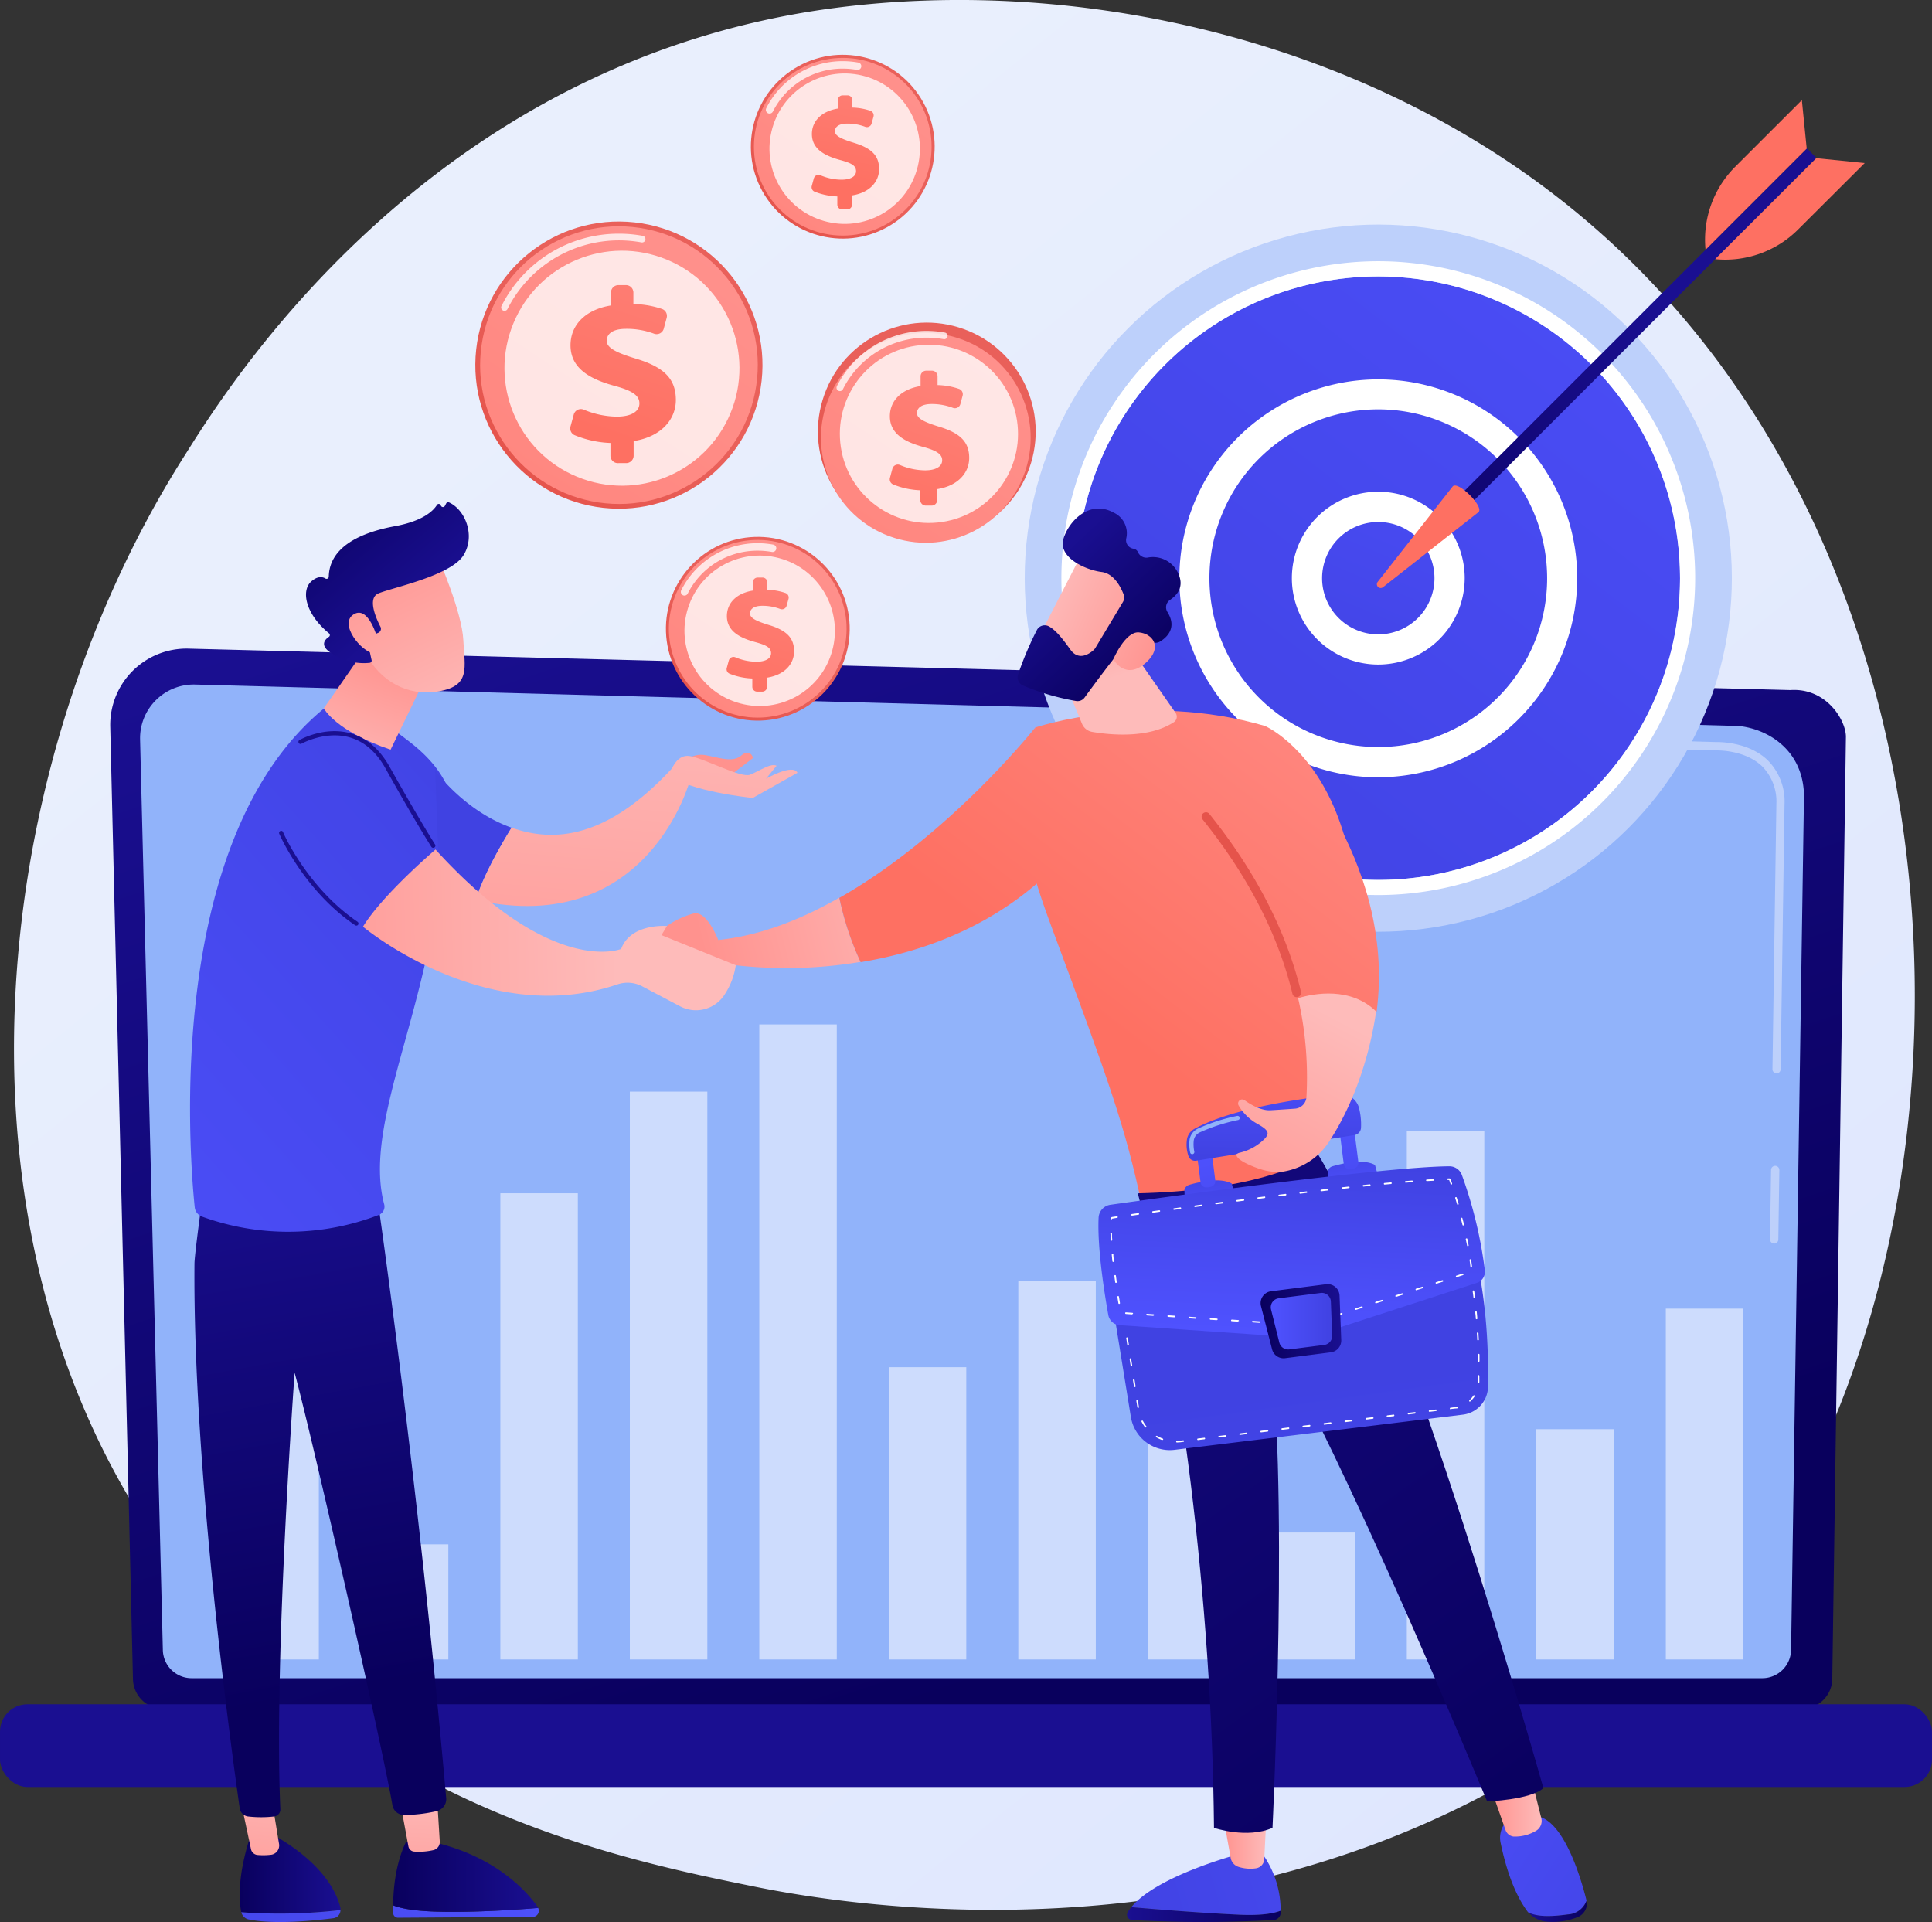 <svg xmlns="http://www.w3.org/2000/svg" xmlns:xlink="http://www.w3.org/1999/xlink" id="Layer_1" data-name="Layer 1" viewBox="48.13 49.71 398.18 396.12"><rect x="48.13" y="49.71" width="398.18" height="396.12" fill="#333333" stroke="none"/><defs><style>.cls-1{fill:url(#linear-gradient);}.cls-2{fill:url(#linear-gradient-2);}.cls-3{fill:#91b3fa;}.cls-4{fill:#bdd0fb;}.cls-5{fill:url(#linear-gradient-3);}.cls-6{fill:url(#linear-gradient-4);}.cls-16,.cls-7{fill:#fff;}.cls-8{fill:url(#linear-gradient-5);}.cls-9{fill:url(#linear-gradient-6);}.cls-10{fill:url(#linear-gradient-7);}.cls-11{fill:url(#linear-gradient-8);}.cls-12{fill:url(#linear-gradient-9);}.cls-13{fill:url(#linear-gradient-10);}.cls-14{fill:url(#linear-gradient-11);}.cls-15{fill:url(#linear-gradient-12);}.cls-16{opacity:0.78;}.cls-17{fill:url(#linear-gradient-13);}.cls-18{fill:url(#linear-gradient-14);}.cls-19{fill:url(#linear-gradient-15);}.cls-20{fill:url(#linear-gradient-16);}.cls-21{fill:url(#linear-gradient-17);}.cls-22{fill:url(#linear-gradient-18);}.cls-23{fill:url(#linear-gradient-19);}.cls-24{fill:url(#linear-gradient-20);}.cls-25{fill:url(#linear-gradient-21);}.cls-26{fill:url(#linear-gradient-22);}.cls-27{opacity:0.54;}.cls-28{fill:url(#linear-gradient-23);}.cls-29{fill:url(#linear-gradient-24);}.cls-30{fill:url(#linear-gradient-25);}.cls-31{fill:url(#linear-gradient-26);}.cls-32{fill:url(#linear-gradient-27);}.cls-33{fill:url(#linear-gradient-28);}.cls-34{fill:url(#linear-gradient-29);}.cls-35{fill:url(#linear-gradient-30);}.cls-36{fill:url(#linear-gradient-31);}.cls-37{fill:url(#linear-gradient-32);}.cls-38{fill:url(#linear-gradient-33);}.cls-39{fill:url(#linear-gradient-34);}.cls-40{fill:url(#linear-gradient-35);}.cls-41{fill:url(#linear-gradient-36);}.cls-42{fill:url(#linear-gradient-37);}.cls-43{fill:url(#linear-gradient-38);}.cls-44{fill:url(#linear-gradient-39);}.cls-45{fill:url(#linear-gradient-40);}.cls-46{fill:url(#linear-gradient-41);}.cls-47{fill:url(#linear-gradient-42);}.cls-48{fill:url(#linear-gradient-43);}.cls-49{fill:url(#linear-gradient-44);}.cls-50{fill:url(#linear-gradient-45);}.cls-51{fill:url(#linear-gradient-46);}.cls-52{fill:url(#linear-gradient-47);}.cls-53{fill:url(#linear-gradient-48);}.cls-54{fill:url(#linear-gradient-49);}.cls-55{fill:url(#linear-gradient-50);}.cls-56{fill:url(#linear-gradient-51);}.cls-57{fill:url(#linear-gradient-52);}.cls-58{fill:url(#linear-gradient-53);}.cls-59{fill:url(#linear-gradient-54);}.cls-60{fill:url(#linear-gradient-55);}.cls-61{fill:url(#linear-gradient-56);}.cls-62{fill:url(#linear-gradient-57);}.cls-63{fill:url(#linear-gradient-58);}.cls-64{fill:url(#linear-gradient-59);}.cls-65{fill:url(#linear-gradient-60);}.cls-66{fill:url(#linear-gradient-61);}.cls-67{fill:url(#linear-gradient-62);}.cls-68{fill:url(#linear-gradient-63);}.cls-69{fill:url(#linear-gradient-64);}.cls-70{fill:url(#linear-gradient-65);}.cls-71{fill:url(#linear-gradient-66);}.cls-72{fill:url(#linear-gradient-67);}</style><linearGradient id="linear-gradient" x1="493.7" y1="559.48" x2="143.49" y2="124.53" gradientUnits="userSpaceOnUse"><stop offset="0" stop-color="#dae3fe"/><stop offset="1" stop-color="#e9effd"/></linearGradient><linearGradient id="linear-gradient-2" x1="-5455.71" y1="386.97" x2="-5375.95" y2="147.67" gradientTransform="matrix(-1, 0, 0, 1, -5174.22, 0)" gradientUnits="userSpaceOnUse"><stop offset="0" stop-color="#09005d"/><stop offset="1" stop-color="#1a0f91"/></linearGradient><linearGradient id="linear-gradient-3" x1="254.7" y1="246.02" x2="249.02" y2="370.11" gradientTransform="translate(494.44 818.95) rotate(-180)" xlink:href="#linear-gradient-2"/><linearGradient id="linear-gradient-4" x1="431.29" y1="40.37" x2="275.14" y2="242.84" gradientUnits="userSpaceOnUse"><stop offset="0" stop-color="#4f52ff"/><stop offset="1" stop-color="#4042e2"/></linearGradient><linearGradient id="linear-gradient-5" x1="431.29" y1="40.37" x2="275.14" y2="242.84" gradientTransform="translate(391.62 -199.01) rotate(72.23)" xlink:href="#linear-gradient-4"/><linearGradient id="linear-gradient-6" x1="356.07" y1="112.16" x2="319.01" y2="200.17" gradientTransform="translate(426.91 -191.55) rotate(77.78)" xlink:href="#linear-gradient-4"/><linearGradient id="linear-gradient-7" x1="-4439.94" y1="3722.42" x2="-4462.16" y2="3812.69" gradientTransform="matrix(1, 0, 0, 1, 4844.69, -3686.77)" xlink:href="#linear-gradient-2"/><linearGradient id="linear-gradient-8" x1="-1822.54" y1="-952.8" x2="-1875.03" y2="-859.27" gradientTransform="translate(-5460.33 -344.69) rotate(-135)" gradientUnits="userSpaceOnUse"><stop offset="0" stop-color="#ff928e"/><stop offset="1" stop-color="#fe7062"/></linearGradient><linearGradient id="linear-gradient-9" x1="-1783.33" y1="-930.8" x2="-1835.82" y2="-837.26" xlink:href="#linear-gradient-8"/><linearGradient id="linear-gradient-10" x1="1608.31" y1="-1123.59" x2="1555.82" y2="-1030.05" gradientTransform="matrix(0.71, 0.71, 0.71, -0.71, -1474.24, 3641.4)" xlink:href="#linear-gradient-8"/><linearGradient id="linear-gradient-11" x1="195.91" y1="110.04" x2="221.31" y2="80.55" gradientTransform="translate(75.16 -104.68) rotate(31.72)" gradientUnits="userSpaceOnUse"><stop offset="0" stop-color="#e1473d"/><stop offset="1" stop-color="#e9605a"/></linearGradient><linearGradient id="linear-gradient-12" x1="235.67" y1="59.04" x2="160.54" y2="172.53" gradientTransform="matrix(1, 0, 0, 1, 0, 0)" xlink:href="#linear-gradient-8"/><linearGradient id="linear-gradient-13" x1="230.15" y1="38.06" x2="221.09" y2="87.69" gradientTransform="matrix(1, 0, 0, 1, 0, 0)" xlink:href="#linear-gradient-8"/><linearGradient id="linear-gradient-14" x1="178.38" y1="209.39" x2="203.79" y2="179.9" gradientTransform="translate(6.08 -6.7) rotate(1.91)" xlink:href="#linear-gradient-11"/><linearGradient id="linear-gradient-15" x1="218.15" y1="158.39" x2="143.02" y2="271.88" gradientTransform="translate(325.16 -64.18) rotate(75.13)" xlink:href="#linear-gradient-8"/><linearGradient id="linear-gradient-16" x1="217.29" y1="139.26" x2="200.58" y2="194.14" gradientTransform="matrix(1, 0, 0, 1, 0, 0)" xlink:href="#linear-gradient-8"/><linearGradient id="linear-gradient-17" x1="135.2" y1="171.97" x2="174.89" y2="125.9" gradientTransform="translate(280.75 -63.32) rotate(83.74)" xlink:href="#linear-gradient-11"/><linearGradient id="linear-gradient-18" x1="197.32" y1="92.3" x2="79.95" y2="269.61" gradientTransform="translate(273.15 -67.36) rotate(81.45)" xlink:href="#linear-gradient-8"/><linearGradient id="linear-gradient-19" x1="197.67" y1="62.1" x2="172.38" y2="138.93" gradientTransform="matrix(1, 0, 0, 1, 0, 0)" xlink:href="#linear-gradient-8"/><linearGradient id="linear-gradient-20" x1="208.42" y1="174.26" x2="238.51" y2="139.33" gradientTransform="translate(302.5 -130.4) rotate(73.15)" xlink:href="#linear-gradient-11"/><linearGradient id="linear-gradient-21" x1="255.51" y1="113.86" x2="166.53" y2="248.29" gradientTransform="translate(300.14 -130.95) rotate(72.65)" xlink:href="#linear-gradient-8"/><linearGradient id="linear-gradient-22" x1="254.19" y1="97.66" x2="233.19" y2="158.75" gradientTransform="matrix(1, 0, 0, 1, 0, 0)" xlink:href="#linear-gradient-8"/><linearGradient id="linear-gradient-23" x1="242.27" y1="234.43" x2="193.25" y2="246.75" gradientUnits="userSpaceOnUse"><stop offset="0" stop-color="#febbba"/><stop offset="1" stop-color="#ff928e"/></linearGradient><linearGradient id="linear-gradient-24" x1="310.32" y1="143.65" x2="241.12" y2="233.84" gradientTransform="matrix(1, 0, 0, 1, 0, 0)" xlink:href="#linear-gradient-8"/><linearGradient id="linear-gradient-25" x1="346.06" y1="171.07" x2="276.86" y2="261.26" gradientTransform="matrix(1, 0, 0, 1, 0, 0)" xlink:href="#linear-gradient-8"/><linearGradient id="linear-gradient-26" x1="-1012.64" y1="189.46" x2="-1019.73" y2="168.19" gradientTransform="translate(1290.1)" xlink:href="#linear-gradient-23"/><linearGradient id="linear-gradient-27" x1="263.67" y1="171.66" x2="289.15" y2="182.74" xlink:href="#linear-gradient-23"/><linearGradient id="linear-gradient-28" x1="836.52" y1="3336.13" x2="866.96" y2="3336.13" gradientTransform="matrix(-0.69, -0.73, -0.73, 0.69, 3284.48, -1490.58)" xlink:href="#linear-gradient-2"/><linearGradient id="linear-gradient-29" x1="262.08" y1="175.31" x2="287.57" y2="186.4" xlink:href="#linear-gradient-23"/><linearGradient id="linear-gradient-30" x1="-1888.31" y1="444.3" x2="-1856.63" y2="444.3" gradientTransform="matrix(-1, 0, 0, 1, -1576.24, 0)" xlink:href="#linear-gradient-2"/><linearGradient id="linear-gradient-31" x1="388.52" y1="414.66" x2="273.83" y2="447.35" xlink:href="#linear-gradient-4"/><linearGradient id="linear-gradient-32" x1="-1885.38" y1="429.42" x2="-1876.46" y2="429.42" gradientTransform="matrix(-1, 0, 0, 1, -1576.24, 0)" xlink:href="#linear-gradient-23"/><linearGradient id="linear-gradient-33" x1="-1951.46" y1="443.61" x2="-1939.32" y2="443.61" gradientTransform="matrix(-1, 0, 0, 1, -1576.24, 0)" xlink:href="#linear-gradient-2"/><linearGradient id="linear-gradient-34" x1="324.58" y1="408.02" x2="396.06" y2="454.56" xlink:href="#linear-gradient-4"/><linearGradient id="linear-gradient-35" x1="-1942.11" y1="421.98" x2="-1931.44" y2="421.98" gradientTransform="matrix(-1, 0, 0, 1, -1576.24, 0)" xlink:href="#linear-gradient-23"/><linearGradient id="linear-gradient-36" x1="-4276.61" y1="437.64" x2="-4113.9" y2="212.69" gradientTransform="matrix(-1, 0, 0, 1, -3909.24, 0)" xlink:href="#linear-gradient-2"/><linearGradient id="linear-gradient-37" x1="-2006.88" y1="1205.61" x2="-2007.87" y2="1114.25" gradientTransform="translate(2168.2 -1024.55) rotate(-7.3)" xlink:href="#linear-gradient-4"/><linearGradient id="linear-gradient-38" x1="-2023.15" y1="1077.44" x2="-2023.59" y2="1066.77" gradientTransform="translate(2168.2 -1024.55) rotate(-7.3)" xlink:href="#linear-gradient-4"/><linearGradient id="linear-gradient-39" x1="-2023.71" y1="1061.43" x2="-2021.51" y2="1091.99" gradientTransform="translate(2168.2 -1024.55) rotate(-7.3)" xlink:href="#linear-gradient-4"/><linearGradient id="linear-gradient-40" x1="-1993.44" y1="1076.21" x2="-1993.88" y2="1065.55" gradientTransform="translate(2168.2 -1024.55) rotate(-7.3)" xlink:href="#linear-gradient-4"/><linearGradient id="linear-gradient-41" x1="-1994.08" y1="1059.3" x2="-1991.88" y2="1089.86" gradientTransform="translate(2168.2 -1024.55) rotate(-7.3)" xlink:href="#linear-gradient-4"/><linearGradient id="linear-gradient-42" x1="-2006.28" y1="1044.42" x2="-2009.25" y2="1066.18" gradientTransform="translate(2168.2 -1024.55) rotate(-7.3)" xlink:href="#linear-gradient-4"/><linearGradient id="linear-gradient-43" x1="313.51" y1="324.77" x2="315.18" y2="288.98" xlink:href="#linear-gradient-4"/><linearGradient id="linear-gradient-44" x1="307.95" y1="321.98" x2="324.59" y2="321.98" gradientTransform="matrix(1, 0, 0, 1, 0, 0)" xlink:href="#linear-gradient-2"/><linearGradient id="linear-gradient-45" x1="310.03" y1="321.99" x2="322.69" y2="321.99" xlink:href="#linear-gradient-4"/><linearGradient id="linear-gradient-46" x1="323.94" y1="259.56" x2="299.79" y2="305.99" xlink:href="#linear-gradient-23"/><linearGradient id="linear-gradient-47" x1="358.79" y1="180.84" x2="289.6" y2="271.03" gradientTransform="matrix(1, 0, 0, 1, 0, 0)" xlink:href="#linear-gradient-8"/><linearGradient id="linear-gradient-48" x1="349.59" y1="171.79" x2="268.7" y2="291.33" gradientTransform="matrix(1, 0, 0, 1, 0, 0)" xlink:href="#linear-gradient-11"/><linearGradient id="linear-gradient-49" x1="-1192.58" y1="435.96" x2="-1171.8" y2="435.96" gradientTransform="translate(1290.1)" xlink:href="#linear-gradient-2"/><linearGradient id="linear-gradient-50" x1="-1140.56" y1="411.45" x2="-1216.16" y2="470.81" gradientTransform="translate(1290.1)" xlink:href="#linear-gradient-4"/><linearGradient id="linear-gradient-51" x1="-1186.8" y1="412.31" x2="-1190.77" y2="446.95" gradientTransform="translate(1290.1)" xlink:href="#linear-gradient-23"/><linearGradient id="linear-gradient-52" x1="-1127.13" y1="428.53" x2="-1202.73" y2="487.89" gradientTransform="translate(1290.1)" xlink:href="#linear-gradient-4"/><linearGradient id="linear-gradient-53" x1="-1160.94" y1="436.49" x2="-1131.03" y2="436.49" gradientTransform="translate(1290.1)" xlink:href="#linear-gradient-2"/><linearGradient id="linear-gradient-54" x1="-985.63" y1="491.48" x2="-989.6" y2="526.12" gradientTransform="translate(1087.83 -136.52) rotate(-3.61)" xlink:href="#linear-gradient-23"/><linearGradient id="linear-gradient-55" x1="118.79" y1="398.38" x2="96.83" y2="278.12" gradientTransform="matrix(1, 0, 0, 1, 0, 0)" xlink:href="#linear-gradient-2"/><linearGradient id="linear-gradient-56" x1="25.63" y1="332.82" x2="169.75" y2="203.97" xlink:href="#linear-gradient-4"/><linearGradient id="linear-gradient-57" x1="-1170.97" y1="210.41" x2="-1161.75" y2="185.23" gradientTransform="translate(1290.1)" xlink:href="#linear-gradient-23"/><linearGradient id="linear-gradient-58" x1="142.8" y1="199.17" x2="124.19" y2="160.52" xlink:href="#linear-gradient-23"/><linearGradient id="linear-gradient-59" x1="111.1" y1="148.14" x2="133.9" y2="174.83" gradientTransform="matrix(1, 0, 0, 1, 0, 0)" xlink:href="#linear-gradient-2"/><linearGradient id="linear-gradient-60" x1="134.22" y1="203.3" x2="115.61" y2="164.65" xlink:href="#linear-gradient-23"/><linearGradient id="linear-gradient-61" x1="259.84" y1="102.88" x2="184.68" y2="178.76" xlink:href="#linear-gradient-4"/><linearGradient id="linear-gradient-62" x1="171.61" y1="185.67" x2="163.5" y2="276.34" xlink:href="#linear-gradient-23"/><linearGradient id="linear-gradient-63" x1="223.18" y1="178.2" x2="203.34" y2="198.92" xlink:href="#linear-gradient-23"/><linearGradient id="linear-gradient-64" x1="201.21" y1="188.32" x2="193.1" y2="278.99" xlink:href="#linear-gradient-23"/><linearGradient id="linear-gradient-65" x1="175.36" y1="241.1" x2="95.67" y2="243.01" xlink:href="#linear-gradient-23"/><linearGradient id="linear-gradient-66" x1="335.86" y1="66.46" x2="196.51" y2="169.54" gradientTransform="matrix(1, 0, 0, 1, 0, 0)" xlink:href="#linear-gradient-2"/><linearGradient id="linear-gradient-67" x1="331.04" y1="59.94" x2="191.7" y2="163.02" gradientTransform="matrix(1, 0, 0, 1, 0, 0)" xlink:href="#linear-gradient-2"/></defs><path class="cls-1" d="M397.36,388a142.38,142.38,0,0,1-21.67,18.25C305,456.92,221.35,442.13,203.57,438.52c-26.25-5.33-77-15.64-113.67-58.78-55.51-65.27-46.86-168.1-3.81-236,7.87-12.42,49.47-81.33,134-92.38,51.17-6.69,110.81,6.8,154,43C464.77,170.32,458.32,323.77,397.36,388Z"/><path class="cls-2" d="M75.53,395.65a6.26,6.26,0,0,0,6.24,6.24H419.51a6.27,6.27,0,0,0,6.25-6.24l2.81-194.09c0-3.43-4.05-10.13-11.46-9.63L87,183.39a15.74,15.74,0,0,0-16.15,16.1Z"/><path class="cls-3" d="M81.69,389.66a5.93,5.93,0,0,0,5.91,5.91H411.37a5.93,5.93,0,0,0,5.9-5.91l2.66-176.19c-.32-10.6-9.61-14.42-15.25-14.19L88.34,190.79A11.07,11.07,0,0,0,77,202.11Z"/><path class="cls-4" d="M413.78,306h0a.86.86,0,0,1-.85-.88l.21-14.29a.86.86,0,0,1,.86-.85h0a.86.86,0,0,1,.85.88l-.21,14.29A.86.86,0,0,1,413.78,306Z"/><path class="cls-4" d="M414.29,270.94h0a.87.87,0,0,1-.86-.88l.81-54.72a10.28,10.28,0,0,0-2.94-7.7c-3.6-3.45-9.32-3.28-9.57-3.27l-101.11-2.71a.86.86,0,0,1-.84-.89.83.83,0,0,1,.89-.84l101,2.71c.63,0,6.72-.14,10.78,3.75a12,12,0,0,1,3.47,9l-.81,54.75A.86.86,0,0,1,414.29,270.94Z"/><rect class="cls-5" x="48.13" y="400.95" width="398.18" height="17.05" rx="5.65" transform="translate(494.44 818.95) rotate(180)"/><circle class="cls-4" cx="332.19" cy="168.87" r="72.87" transform="translate(-22.11 284.35) rotate(-45)"/><circle class="cls-6" cx="332.19" cy="168.87" r="62.19"/><path class="cls-7" d="M332.19,234.17a65.31,65.31,0,1,1,65.31-65.3A65.37,65.37,0,0,1,332.19,234.17Zm0-127.49a62.19,62.19,0,1,0,62.19,62.19A62.26,62.26,0,0,0,332.19,106.68Z"/><circle class="cls-8" cx="332.19" cy="168.87" r="37.91" transform="translate(70 433.68) rotate(-72.23)"/><path class="cls-7" d="M332.19,209.9a41,41,0,1,1,41-41A41.08,41.08,0,0,1,332.19,209.9Zm0-75.83a34.8,34.8,0,1,0,34.8,34.8A34.84,34.84,0,0,0,332.19,134.07Z"/><circle class="cls-9" cx="332.19" cy="168.87" r="14.69" transform="translate(96.83 457.78) rotate(-77.78)"/><path class="cls-7" d="M332.19,186.67A17.81,17.81,0,1,1,350,168.87,17.82,17.82,0,0,1,332.19,186.67Zm0-29.38a11.58,11.58,0,1,0,11.58,11.58A11.58,11.58,0,0,0,332.19,157.29Z"/><rect class="cls-10" x="382.94" y="65.88" width="2.78" height="105.17" transform="translate(572.33 473.99) rotate(-135)"/><path class="cls-11" d="M347.55,149.93c1.13-1.13,6.44,4.18,5.31,5.31l-19.7,15.49a.78.78,0,0,1-1.09-1.1Z"/><path class="cls-12" d="M422.45,82.31l10,1L418.72,97a21.23,21.23,0,0,1-17.11,6.12h0Z"/><path class="cls-13" d="M420.49,80.34l-1-10L405.76,84.07a21.24,21.24,0,0,0-6.12,17.12h0Z"/><circle class="cls-14" cx="221.82" cy="79.95" r="18.94" transform="translate(-8.9 128.56) rotate(-31.72)"/><circle class="cls-15" cx="221.82" cy="79.95" r="18.31"/><path class="cls-16" d="M206.72,73.11a.71.71,0,0,1-.34-.08.77.77,0,0,1-.34-1,17.59,17.59,0,0,1,15.78-9.72,17.77,17.77,0,0,1,3.19.29.76.76,0,0,1,.62.89.77.77,0,0,1-.89.62,16.77,16.77,0,0,0-2.92-.26,16.08,16.08,0,0,0-14.41,8.87A.75.75,0,0,1,206.72,73.11Z"/><circle class="cls-16" cx="222.22" cy="80.35" r="15.5" transform="translate(92.97 278.17) rotate(-76.72)"/><path class="cls-17" d="M220.7,91.87V90.19a14,14,0,0,1-4.73-1,1,1,0,0,1-.54-1.15l.43-1.57a1,1,0,0,1,1.34-.65,11.24,11.24,0,0,0,4.36.92c1.7,0,3-.57,3-1.75s-1-1.69-3.33-2.32c-3.36-.92-5.77-2.38-5.77-5.34,0-2.67,2-4.7,5.34-5.25V70.36a1,1,0,0,1,1-1h1a1,1,0,0,1,1,1v1.52a12.44,12.44,0,0,1,3.75.67,1,1,0,0,1,.61,1.18l-.4,1.45a1,1,0,0,1-1.29.67,10.19,10.19,0,0,0-3.68-.67c-2,0-2.58.83-2.58,1.58,0,.91,1.2,1.55,3.82,2.35,3.73,1.12,5.28,2.67,5.28,5.45,0,2.55-1.9,4.85-5.57,5.42v1.89a1,1,0,0,1-1,1h-1A1,1,0,0,1,220.7,91.87Z"/><circle class="cls-18" cx="204.3" cy="179.3" r="18.94" transform="translate(-5.85 6.9) rotate(-1.91)"/><circle class="cls-19" cx="204.3" cy="179.3" r="18.31" transform="translate(-21.43 330.74) rotate(-75.13)"/><path class="cls-16" d="M189.2,172.46a.71.71,0,0,1-.34-.08.77.77,0,0,1-.34-1,17.58,17.58,0,0,1,15.78-9.72,17.85,17.85,0,0,1,3.19.29.76.76,0,0,1,.62.89.77.77,0,0,1-.9.62,16.57,16.57,0,0,0-2.91-.26A16.07,16.07,0,0,0,189.89,172,.76.76,0,0,1,189.2,172.46Z"/><circle class="cls-16" cx="204.7" cy="179.7" r="15.5" transform="translate(-28.9 319.8) rotate(-72.23)"/><path class="cls-20" d="M203.18,191.22v-1.68a13.71,13.71,0,0,1-4.73-1,1,1,0,0,1-.54-1.15l.43-1.57a1,1,0,0,1,1.33-.65,11.33,11.33,0,0,0,4.37.92c1.7,0,3-.57,3-1.75s-1-1.69-3.33-2.32c-3.36-.92-5.77-2.38-5.77-5.34,0-2.67,1.95-4.7,5.34-5.25v-1.69a1,1,0,0,1,1-1h1a1,1,0,0,1,1,1v1.52a12.38,12.38,0,0,1,3.75.67,1,1,0,0,1,.62,1.18l-.4,1.45a1,1,0,0,1-1.29.67,10.19,10.19,0,0,0-3.68-.67c-2,0-2.58.83-2.58,1.58,0,.91,1.2,1.55,3.81,2.35,3.73,1.12,5.28,2.67,5.28,5.45,0,2.56-1.89,4.85-5.56,5.43v1.88a1,1,0,0,1-1,1h-1A1,1,0,0,1,203.18,191.22Z"/><circle class="cls-21" cx="175.7" cy="124.97" r="29.59" transform="translate(32.3 285.98) rotate(-83.74)"/><circle class="cls-22" cx="175.7" cy="124.97" r="28.61" transform="translate(25.99 280.13) rotate(-81.45)"/><path class="cls-16" d="M152.11,113.77a.67.67,0,0,1-.31-.07.7.7,0,0,1-.31-.93,27,27,0,0,1,24.21-14.9,27.42,27.42,0,0,1,4.88.44.69.69,0,1,1-.24,1.36,25.75,25.75,0,0,0-27.62,13.73A.67.67,0,0,1,152.11,113.77Z"/><circle class="cls-16" cx="176.32" cy="125.59" r="24.21" transform="translate(-7.19 240.43) rotate(-67.5)"/><path class="cls-23" d="M173.94,143.59V141a21.38,21.38,0,0,1-7.39-1.61,1.52,1.52,0,0,1-.84-1.8l.67-2.45a1.52,1.52,0,0,1,2.08-1,17.92,17.92,0,0,0,6.83,1.43c2.64,0,4.62-.89,4.62-2.73,0-1.66-1.53-2.65-5.2-3.63-5.25-1.44-9-3.72-9-8.34,0-4.17,3.05-7.35,8.34-8.21V110a1.53,1.53,0,0,1,1.54-1.53h1.55a1.53,1.53,0,0,1,1.53,1.53v2.37a19.44,19.44,0,0,1,5.86,1,1.52,1.52,0,0,1,1,1.84l-.61,2.27a1.53,1.53,0,0,1-2,1,16,16,0,0,0-5.75-1c-3.14,0-4,1.3-4,2.47,0,1.43,1.88,2.42,6,3.67,5.83,1.75,8.25,4.17,8.25,8.52,0,4-3,7.58-8.7,8.47v3a1.54,1.54,0,0,1-1.53,1.54h-1.55A1.54,1.54,0,0,1,173.94,143.59Z"/><circle class="cls-24" cx="239.12" cy="138.63" r="22.44" transform="translate(37.15 327.31) rotate(-73.15)"/><circle class="cls-25" cx="239.12" cy="138.63" r="21.69" transform="matrix(0.3, -0.95, 0.95, 0.3, 35.5, 325.53)"/><path class="cls-16" d="M221.23,130.31a.69.69,0,0,1-.62-1,20.64,20.64,0,0,1,18.51-11.4,21.12,21.12,0,0,1,3.73.34.69.69,0,1,1-.24,1.36,20.4,20.4,0,0,0-3.49-.31,19.25,19.25,0,0,0-17.27,10.63A.69.69,0,0,1,221.23,130.31Z"/><circle class="cls-16" cx="239.59" cy="139.1" r="18.36" transform="translate(-12.54 24.29) rotate(-5.65)"/><path class="cls-26" d="M237.79,152.75v-2a16.3,16.3,0,0,1-5.61-1.21,1.16,1.16,0,0,1-.63-1.37l.5-1.86a1.16,1.16,0,0,1,1.58-.76,13.56,13.56,0,0,0,5.18,1.09c2,0,3.5-.68,3.5-2.08,0-1.25-1.16-2-3.94-2.75-4-1.09-6.84-2.82-6.84-6.32,0-3.16,2.32-5.57,6.33-6.22v-2a1.16,1.16,0,0,1,1.16-1.16h1.17a1.16,1.16,0,0,1,1.17,1.16v1.8a14.7,14.7,0,0,1,4.44.79,1.16,1.16,0,0,1,.72,1.4l-.46,1.72a1.16,1.16,0,0,1-1.54.78,12.24,12.24,0,0,0-4.35-.79c-2.38,0-3.06,1-3.06,1.87,0,1.09,1.43,1.84,4.52,2.79,4.42,1.33,6.25,3.16,6.25,6.46,0,3-2.24,5.74-6.59,6.42v2.24a1.16,1.16,0,0,1-1.16,1.16H239A1.16,1.16,0,0,1,237.79,152.75Z"/><g class="cls-27"><rect class="cls-7" x="391.45" y="319.41" width="15.97" height="72.3" transform="translate(798.87 711.12) rotate(180)"/><rect class="cls-7" x="364.76" y="344.26" width="15.97" height="47.45" transform="translate(745.49 735.97) rotate(180)"/><rect class="cls-7" x="338.07" y="282.85" width="15.97" height="108.86" transform="translate(692.11 674.56) rotate(180)"/><rect class="cls-7" x="311.38" y="365.56" width="15.97" height="26.15" transform="translate(638.73 757.27) rotate(180)"/><rect class="cls-7" x="284.69" y="297.4" width="15.97" height="94.3" transform="translate(585.35 689.11) rotate(180)"/><rect class="cls-7" x="258" y="313.73" width="15.97" height="77.98" transform="translate(531.97 705.44) rotate(180)"/><rect class="cls-7" x="231.31" y="331.48" width="15.97" height="60.23" transform="translate(478.59 723.19) rotate(180)"/><rect class="cls-7" x="204.62" y="260.84" width="15.97" height="130.87" transform="translate(425.21 652.55) rotate(180)"/><rect class="cls-7" x="177.93" y="274.69" width="15.97" height="117.02" transform="translate(371.84 666.4) rotate(180)"/><rect class="cls-7" x="151.24" y="295.63" width="15.97" height="96.08" transform="translate(318.46 687.34) rotate(180)"/><rect class="cls-7" x="124.55" y="367.98" width="15.97" height="23.72" transform="translate(265.08 759.69) rotate(180)"/><rect class="cls-7" x="97.86" y="321.9" width="15.97" height="69.81" transform="translate(211.7 713.61) rotate(180)"/></g><path class="cls-28" d="M196.16,243.43s-2.29-6-5-5.48a18.21,18.21,0,0,0-5.6,2.6l-4.31,5.82s12.08,4.76,16.32,2a93,93,0,0,0,27.91-.42,60.84,60.84,0,0,1-4.39-13.23C213.23,239.22,204.74,242.55,196.16,243.43Z"/><path class="cls-29" d="M261.48,199.67s-17.66,22.23-40.36,35.08A60.84,60.84,0,0,0,225.51,248c11.77-1.94,25.41-6.55,37-16.8Z"/><path class="cls-30" d="M283.5,298.23c-3.46-16.4-6.91-25.9-18.47-57-3.64-9.78-6.94-19.68-5.34-30l1.79-11.58s22.47-7.61,47.37-.32c0,0,34,14.76,10.9,87.65C309.35,298.64,297.17,302,283.5,298.23Z"/><path class="cls-31" d="M265.3,184.88l5.83,14a2.78,2.78,0,0,0,2.11,1.67c3.36.58,11.48,1.48,16.81-2a1.36,1.36,0,0,0,.37-1.91l-10.77-15.45Z"/><path class="cls-32" d="M271.33,163.47c-.25.23-10.33,20-10.33,20L272.43,189l12.34-17.34S275.43,159.61,271.33,163.47Z"/><path class="cls-33" d="M279.58,173.75l-5.7,9.5a2.31,2.31,0,0,1-.31.39c-.68.63-3,2.46-4.8,0-1.53-2.13-3-4.06-4.5-4.86a1.82,1.82,0,0,0-2.46.81,68.61,68.61,0,0,0-3.9,9.25A1.81,1.81,0,0,0,259,191a50.44,50.44,0,0,0,10.94,3.19,1.8,1.8,0,0,0,1.73-.73c1.74-2.39,6.66-9.07,8.34-10.75s4.44-1,5.74-.59a1.87,1.87,0,0,0,1.46-.19c1.31-.8,3.61-2.77,1.51-6.11a1.83,1.83,0,0,1,.56-2.48c1.47-1,3.07-2.78,1.55-5.72a5.7,5.7,0,0,0-6.16-3,1.87,1.87,0,0,1-2-1.1,1.23,1.23,0,0,0-1-.74,1.77,1.77,0,0,1-1.43-2.08,4.68,4.68,0,0,0-2.6-5.35c-4.93-2.71-9.25,1.71-10.35,5.44s4.41,6.36,7.88,6.8c2.55.32,3.94,3.1,4.51,4.56A1.84,1.84,0,0,1,279.58,173.75Z"/><path class="cls-34" d="M277.58,185.58s2.45-5.77,5.26-5.54,5,3,1.54,6.18C280.05,190.13,277.58,185.58,277.58,185.58Z"/><path class="cls-35" d="M281.29,442.76c5.42.47,14.84,1.23,22.26,1.56,4.47.2,7-.24,8.52-.83,0,.17,0,.32,0,.47a1.53,1.53,0,0,1-1.46,1.45,262,262,0,0,1-29.15,0,1.09,1.09,0,0,1-.9-1.64A10.06,10.06,0,0,1,281.29,442.76Z"/><path class="cls-36" d="M303.55,444.32c-7.42-.33-16.84-1.09-22.26-1.56,5.33-6.54,22.26-10.95,22.26-10.95h4.79a20.08,20.08,0,0,1,3.73,11.68C310.59,444.08,308,444.52,303.55,444.32Z"/><path class="cls-37" d="M309.14,424l-.45,8.86a2,2,0,0,1-1.72,1.9,8,8,0,0,1-3.59-.3,2.38,2.38,0,0,1-1.61-1.84L300.22,424Z"/><path class="cls-38" d="M371.26,444.26a4.33,4.33,0,0,0,3.87-2.86v0a3.05,3.05,0,0,1-2.06,3.49,13.43,13.43,0,0,1-5.7.89,5.65,5.65,0,0,1-4.28-2v0C364.85,444.7,367.34,444.8,371.26,444.26Z"/><path class="cls-39" d="M360.17,423.94h3.94c6-.12,9.78,12.55,11,17.46a4.33,4.33,0,0,1-3.87,2.86c-3.92.54-6.41.44-8.18-.44-3.25-4.27-4.86-10.52-5.63-14.18A5,5,0,0,1,360.17,423.94Z"/><path class="cls-40" d="M363.6,415.72l2.19,8.71a2.36,2.36,0,0,1-1.23,2.68,8.38,8.38,0,0,1-4.53,1.1,2,2,0,0,1-1.61-1.32l-3.22-9.16Z"/><path class="cls-41" d="M366.22,418.24c-2.73,2.42-11.59,2.74-11.59,2.74-31.93-76.63-45.24-97.72-45.24-97.72,4.61,28.92,1,103.16,1,103.16-5.27,2.32-12.06,0-12.06,0-.43-47.35-7.1-98.23-15.7-130.78,21.58-.49,33.31-5.19,37.06-8.16C337.67,316.48,366.22,418.24,366.22,418.24Z"/><path class="cls-42" d="M277.2,317.05l4,24.69a8.13,8.13,0,0,0,9,6.77l59.43-7.25a5.88,5.88,0,0,0,5.17-5.7c.12-6.38-.13-17.74-2.81-28.08Z"/><path class="cls-7" d="M290.69,347a.16.16,0,0,1-.16-.16.17.17,0,0,1,.16-.17,5.19,5.19,0,0,0,.68-.05l.61-.07a.15.15,0,0,1,.18.14.16.16,0,0,1-.14.18l-.61.08-.71.05Zm4.34-.5a.16.16,0,0,1-.16-.14.16.16,0,0,1,.14-.18l1.31-.16a.15.15,0,0,1,.18.14.16.16,0,0,1-.14.18l-1.31.16Zm-7.34,0h-.05a7.9,7.9,0,0,1-1.21-.58.16.16,0,0,1-.06-.22.18.18,0,0,1,.23-.06,7.13,7.13,0,0,0,1.15.55.17.17,0,0,1,.1.22A.18.18,0,0,1,287.69,346.47Zm11.68-.53a.16.16,0,0,1-.16-.14.16.16,0,0,1,.14-.18l1.3-.16a.16.16,0,0,1,.19.14.17.17,0,0,1-.14.18l-1.31.16Zm4.34-.53a.16.16,0,0,1-.16-.14.16.16,0,0,1,.14-.18l1.3-.16a.16.16,0,0,1,.19.14.17.17,0,0,1-.15.18l-1.3.16Zm4.34-.52a.17.17,0,0,1-.16-.15.16.16,0,0,1,.14-.18l1.3-.16a.17.17,0,0,1,.19.14.18.18,0,0,1-.15.19l-1.3.15Zm4.34-.53a.17.17,0,0,1-.16-.15.16.16,0,0,1,.14-.18l1.3-.16a.15.15,0,0,1,.18.14.17.17,0,0,1-.14.19l-1.3.15Zm-28.15-.48a.19.19,0,0,1-.13-.06,10.19,10.19,0,0,1-.71-1.13.18.18,0,0,1,.07-.23.16.16,0,0,1,.22.08,8.22,8.22,0,0,0,.69,1.08.16.16,0,0,1,0,.23A.17.17,0,0,1,284.24,343.88Zm32.49-.05a.16.16,0,0,1-.16-.15.15.15,0,0,1,.14-.18l1.3-.16a.15.15,0,0,1,.18.14.17.17,0,0,1-.14.19l-1.3.16Zm4.34-.53a.17.17,0,0,1-.17-.15.17.17,0,0,1,.15-.18l1.3-.16a.16.16,0,0,1,.18.14.17.17,0,0,1-.14.19l-1.3.16Zm4.34-.53a.16.16,0,0,1-.17-.15.17.17,0,0,1,.15-.18l1.3-.16a.16.16,0,0,1,.18.15.16.16,0,0,1-.14.18l-1.3.16Zm4.33-.53a.16.16,0,0,1-.16-.15.17.17,0,0,1,.14-.18l1.31-.16a.17.17,0,0,1,.18.15.16.16,0,0,1-.14.18l-1.31.16Zm4.34-.53a.16.16,0,0,1-.16-.14.17.17,0,0,1,.14-.19l1.31-.16a.17.17,0,0,1,0,.33l-1.31.16Zm4.34-.53a.16.16,0,0,1-.16-.14.17.17,0,0,1,.14-.19l1.3-.15a.16.16,0,0,1,.19.14.17.17,0,0,1-.15.18l-1.3.16Zm4.34-.53a.16.16,0,0,1-.16-.14.18.18,0,0,1,.14-.19l1.3-.15a.16.16,0,0,1,.19.14.17.17,0,0,1-.15.18l-1.3.16Zm4.34-.53a.16.16,0,0,1-.16-.14.16.16,0,0,1,.14-.18l.85-.11.44-.07a.16.16,0,1,1,.06.32L348,340l-.85.1Zm-64.4-.27a.16.16,0,0,1-.16-.14l-.21-1.29a.16.16,0,0,1,.13-.19.16.16,0,0,1,.19.14l.21,1.29a.17.17,0,0,1-.14.19Zm68.39-1.29a.13.13,0,0,1-.12-.05.16.16,0,0,1,0-.23,5.52,5.52,0,0,0,.83-1,.17.17,0,0,1,.23,0,.16.16,0,0,1,0,.22,5.72,5.72,0,0,1-.87,1A.15.15,0,0,1,351.09,338.56Zm-69.09-3a.16.16,0,0,1-.16-.14l-.21-1.3a.17.17,0,0,1,.33-.05l.21,1.3a.16.16,0,0,1-.14.18Zm70.86-.85h0a.17.17,0,0,1-.16-.17v-.09c0-.39,0-.79,0-1.21a.16.16,0,0,1,.16-.16h0a.16.16,0,0,1,.16.16c0,.42,0,.83,0,1.22v.1A.16.16,0,0,1,352.86,334.69Zm-71.55-3.47a.16.16,0,0,1-.16-.14l-.21-1.29a.18.18,0,0,1,.14-.19.15.15,0,0,1,.18.14l.21,1.29a.16.16,0,0,1-.13.19Zm71.57-.9a.16.16,0,0,1-.16-.16c0-.42,0-.86,0-1.31a.17.17,0,0,1,.16-.17h0a.17.17,0,0,1,.17.16c0,.45,0,.89,0,1.32a.16.16,0,0,1-.16.16Zm-72.26-3.41a.18.18,0,0,1-.17-.14l-.2-1.3a.15.15,0,0,1,.13-.18.16.16,0,0,1,.19.13l.21,1.3a.16.16,0,0,1-.14.18Zm72.12-1a.16.16,0,0,1-.16-.15c0-.43-.05-.87-.07-1.31a.15.15,0,0,1,.15-.17.17.17,0,0,1,.18.15c0,.44.05.88.07,1.31a.17.17,0,0,1-.16.17Zm-72.82-3.36a.16.16,0,0,1-.16-.14l-.21-1.29a.17.17,0,0,1,.14-.19.17.17,0,0,1,.19.14l.2,1.29a.16.16,0,0,1-.13.19Zm72.53-1a.16.16,0,0,1-.17-.15c0-.43-.07-.87-.12-1.3a.17.17,0,0,1,.15-.18.15.15,0,0,1,.18.14l.12,1.31a.17.17,0,0,1-.15.18Zm-73.22-3.32a.15.15,0,0,1-.16-.13l-.21-1.3a.16.16,0,1,1,.32,0l.21,1.29a.16.16,0,0,1-.13.19Zm72.75-1a.18.18,0,0,1-.17-.14c-.05-.43-.11-.86-.17-1.29a.16.16,0,0,1,.13-.19.16.16,0,0,1,.19.14l.18,1.3a.16.16,0,0,1-.14.18Zm-71.65-.43a.16.16,0,0,1-.17-.14.17.17,0,0,1,.15-.18l1.3-.17a.15.15,0,0,1,.18.14.18.18,0,0,1-.14.19l-1.3.16Zm4.33-.55a.16.16,0,0,1-.16-.15.16.16,0,0,1,.14-.18l1.3-.17a.17.17,0,0,1,.19.15.17.17,0,0,1-.15.18l-1.3.17Zm4.34-.56a.16.16,0,0,1-.16-.14.15.15,0,0,1,.14-.18l1.3-.17a.15.15,0,0,1,.18.14.18.18,0,0,1-.14.19l-1.3.16Zm4.33-.55a.16.16,0,0,1-.16-.14.17.17,0,0,1,.14-.19l1.3-.16a.15.15,0,0,1,.19.14.17.17,0,0,1-.14.18l-1.31.17Zm4.34-.56a.16.16,0,0,1-.16-.14.15.15,0,0,1,.14-.18l1.3-.17a.15.15,0,0,1,.18.14.18.18,0,0,1-.14.19l-1.3.16ZM302,314a.16.16,0,0,1-.17-.14.17.17,0,0,1,.14-.19l1.3-.16a.16.16,0,0,1,.19.14.16.16,0,0,1-.14.18L302,314Zm4.33-.56a.16.16,0,0,1-.16-.14.16.16,0,0,1,.14-.18l1.3-.17a.15.15,0,0,1,.18.14.17.17,0,0,1-.14.19l-1.3.16Zm4.34-.55a.16.16,0,0,1-.17-.14.18.18,0,0,1,.15-.19l1.3-.16a.15.15,0,0,1,.18.14.16.16,0,0,1-.14.18l-1.3.17Zm40.63,0a.18.18,0,0,1-.17-.14c-.07-.43-.16-.86-.24-1.28a.17.17,0,0,1,.13-.2.16.16,0,0,1,.19.13c.09.43.17.86.25,1.29a.17.17,0,0,1-.13.19Zm-36.3-.56a.16.16,0,0,1-.16-.14.16.16,0,0,1,.14-.18l1.3-.17a.15.15,0,0,1,.18.14.17.17,0,0,1-.14.19l-1.3.16Zm4.34-.55a.18.18,0,0,1-.17-.14.18.18,0,0,1,.15-.19l1.3-.16a.15.15,0,0,1,.18.14.16.16,0,0,1-.14.18l-1.3.17Zm4.33-.56a.16.16,0,0,1-.16-.14.16.16,0,0,1,.14-.18l1.3-.17a.16.16,0,0,1,.19.14.18.18,0,0,1-.15.19l-1.3.16Zm4.34-.55a.16.16,0,0,1-.16-.14.17.17,0,0,1,.14-.19l1.3-.16a.15.15,0,0,1,.18.14.16.16,0,0,1-.14.18l-1.3.17Zm4.33-.55a.17.17,0,0,1-.16-.15.16.16,0,0,1,.14-.18l1.3-.17a.16.16,0,0,1,.19.14.17.17,0,0,1-.14.19l-1.3.16Zm4.34-.56a.16.16,0,0,1-.16-.14.18.18,0,0,1,.14-.19l1.3-.16a.15.15,0,0,1,.18.14.16.16,0,0,1-.14.18l-1.3.17Zm4.34-.55a.16.16,0,0,1-.17-.15.17.17,0,0,1,.14-.18l1.31-.17a.17.17,0,0,1,.18.14.17.17,0,0,1-.14.19l-1.3.16Zm9.37-.4a.16.16,0,0,1-.16-.12c-.05-.22-.11-.43-.16-.64l-.36,0a.16.16,0,1,1,0-.32l.64-.08,0,.14c.07.26.13.52.2.78a.18.18,0,0,1-.12.2Zm-5-.16a.16.16,0,0,1-.16-.14.18.18,0,0,1,.14-.19l1.3-.16a.15.15,0,0,1,.18.14.15.15,0,0,1-.14.18l-1.3.17Z"/><path class="cls-43" d="M292.3,296.82l-.07-1.93a1.49,1.49,0,0,1,1-1c1.81-.53,6.33-1.63,8.75-.26l.62,2.18Z"/><path class="cls-44" d="M297.84,294.24a2.65,2.65,0,0,1-1.28.16,1.15,1.15,0,0,1-1-1l-.77-6,3.05-.39.76,6A1.17,1.17,0,0,1,297.84,294.24Z"/><path class="cls-45" d="M321.81,293l-.06-1.93a1.48,1.48,0,0,1,1-1c1.82-.53,6.34-1.64,8.76-.27l.61,2.18Z"/><path class="cls-46" d="M327.36,290.46a2.66,2.66,0,0,1-1.28.17,1.17,1.17,0,0,1-1-1l-.84-6.62,3-.39.85,6.61A1.16,1.16,0,0,1,327.36,290.46Z"/><path class="cls-47" d="M294.65,288.92l32.63-5.28a1.6,1.6,0,0,0,1.35-1.49,13.72,13.72,0,0,0-.43-4.17,3.81,3.81,0,0,0-4.08-2.73c-6.13.64-21.69,2.63-29.84,7.12a3,3,0,0,0-1.54,2.31,7.16,7.16,0,0,0,.35,3.34A1.43,1.43,0,0,0,294.65,288.92Z"/><path class="cls-3" d="M293.84,287.58a.43.43,0,0,1-.42-.34,8.27,8.27,0,0,1-.13-2.6,3.07,3.07,0,0,1,1.79-2.36,36.84,36.84,0,0,1,8.05-2.59.43.43,0,1,1,.13.86,36.71,36.71,0,0,0-7.83,2.53,2.17,2.17,0,0,0-1.27,1.68,7.47,7.47,0,0,0,.11,2.28.44.44,0,0,1-.33.53Z"/><path class="cls-48" d="M277,298c10.57-1.49,56.31-7.83,69.82-7.93a2.74,2.74,0,0,1,2.6,1.8,90.36,90.36,0,0,1,4.74,19.72,2.4,2.4,0,0,1-1.66,2.51l-29.63,9.63-10.79,1.38-33.18-2.29a2.56,2.56,0,0,1-2.35-2.09c-.73-4.09-2.3-13.71-2-20.07A2.83,2.83,0,0,1,277,298Z"/><path class="cls-7" d="M312,322.64h0l-1.31-.09a.15.15,0,0,1-.15-.17.16.16,0,0,1,.17-.15l1.31.09a.17.17,0,0,1,.16.17A.16.16,0,0,1,312,322.64Zm-4.36-.3h0l-1.31-.09a.15.15,0,0,1-.15-.17.16.16,0,0,1,.17-.15l1.31.09a.15.15,0,0,1,.15.17A.15.15,0,0,1,307.64,322.34Zm7.14,0a.16.16,0,0,1-.16-.14.17.17,0,0,1,.14-.19l1.3-.16a.15.15,0,0,1,.18.14.15.15,0,0,1-.14.18l-1.3.17Zm-11.5-.25h0L302,322a.15.15,0,0,1-.15-.17.17.17,0,0,1,.17-.16l1.31.09a.17.17,0,0,1,.15.18A.15.15,0,0,1,303.28,322Zm-4.36-.3h0l-1.31-.09a.16.16,0,0,1-.15-.17.18.18,0,0,1,.17-.16l1.31.09a.17.17,0,0,1,.15.18A.16.16,0,0,1,298.92,321.74Zm20.2,0a.17.17,0,0,1-.17-.14.17.17,0,0,1,.15-.18l1.3-.17a.15.15,0,0,1,.18.14.18.18,0,0,1-.14.19l-1.3.16Zm-24.56-.29h0l-1.31-.09a.17.17,0,0,1-.15-.18.16.16,0,0,1,.17-.15l1.31.09a.17.17,0,0,1,.15.18A.16.16,0,0,1,294.56,321.44Zm-4.36-.3h0l-1.31-.09a.17.17,0,0,1-.15-.18.16.16,0,0,1,.17-.15l1.31.09a.17.17,0,0,1,.15.18A.16.16,0,0,1,290.2,321.14Zm33.2-.18a.16.16,0,0,1-.15-.11.17.17,0,0,1,.1-.21l1.25-.4a.16.16,0,0,1,.21.11.16.16,0,0,1-.11.2l-1.24.41Zm-37.56-.12h0l-1.31-.09a.17.17,0,0,1-.15-.18.15.15,0,0,1,.17-.15l1.31.09a.16.16,0,0,1,.15.17A.16.16,0,0,1,285.84,320.84Zm-4.36-.3h0l-1.31-.09a.17.17,0,0,1-.15-.18.16.16,0,0,1,.17-.15l1.31.09a.16.16,0,0,1,.15.17A.16.16,0,0,1,281.48,320.54Zm46.08-.93a.15.15,0,0,1-.15-.11.16.16,0,0,1,.1-.21l1.25-.4a.16.16,0,0,1,.2.1.16.16,0,0,1-.1.21l-1.25.41Zm-48.77-1.23a.16.16,0,0,1-.16-.14c-.07-.41-.14-.84-.21-1.3a.15.15,0,0,1,.14-.18.15.15,0,0,1,.18.13c.07.46.15.89.21,1.3a.15.15,0,0,1-.13.18Zm52.93-.12a.17.17,0,0,1-.16-.11.16.16,0,0,1,.11-.21l1.24-.4a.16.16,0,1,1,.11.31l-1.25.4Zm4.16-1.35a.16.16,0,0,1-.16-.11.17.17,0,0,1,.1-.21l1.25-.4a.17.17,0,0,1,.21.1.16.16,0,0,1-.11.21l-1.24.4Zm4.15-1.35a.15.15,0,0,1-.15-.11.17.17,0,0,1,.1-.21l1.25-.4a.16.16,0,0,1,.21.1.17.17,0,0,1-.11.21l-1.25.4Zm4.16-1.35a.16.16,0,0,1-.05-.32l1.25-.41a.17.17,0,0,1,.1.32l-1.25.4Zm-66.06-.16a.16.16,0,0,1-.16-.14c-.06-.42-.12-.86-.18-1.3a.16.16,0,0,1,.14-.18.17.17,0,0,1,.19.14c.05.44.11.87.17,1.3a.16.16,0,0,1-.14.18Zm70.22-1.19a.18.18,0,0,1-.16-.11.16.16,0,0,1,.11-.21l1.24-.41a.17.17,0,0,1,.21.11.17.17,0,0,1-.11.21l-1.24.4Zm3-2.07a.16.16,0,0,1-.17-.14c-.05-.43-.11-.87-.18-1.3a.16.16,0,0,1,.14-.18.16.16,0,0,1,.19.13l.18,1.31a.16.16,0,0,1-.14.18Zm-73.8-1.08a.16.16,0,0,1-.16-.14c-.05-.44-.09-.88-.13-1.31a.17.17,0,1,1,.33,0c0,.43.08.87.13,1.3a.17.17,0,0,1-.15.18Zm73.1-3.23a.16.16,0,0,1-.16-.14l-.27-1.28a.17.17,0,0,1,.13-.19.16.16,0,0,1,.2.12c.09.43.17.86.26,1.29a.16.16,0,0,1-.13.19Zm-73.45-1.13a.16.16,0,0,1-.16-.15c0-.45,0-.89-.06-1.32a.17.17,0,0,1,.33,0c0,.43,0,.87.06,1.31a.17.17,0,0,1-.16.17Zm72.5-3.14a.16.16,0,0,1-.16-.13q-.16-.65-.33-1.26a.16.16,0,0,1,.12-.2.16.16,0,0,1,.2.11c.11.42.22.84.33,1.28a.17.17,0,0,1-.12.19ZM277.2,301h0a.17.17,0,0,1-.16-.17v0a.35.35,0,0,1,.3-.31l1-.14a.16.16,0,0,1,0,.32l-1,.16,0,0A.16.16,0,0,1,277.2,301Zm4.23-.76a.16.16,0,0,1-.16-.14.18.18,0,0,1,.14-.19l1.3-.18a.16.16,0,0,1,.18.14.16.16,0,0,1-.14.19l-1.3.18Zm4.33-.6a.16.16,0,0,1-.16-.14.16.16,0,0,1,.14-.18l1.3-.18a.17.17,0,0,1,.19.14.16.16,0,0,1-.14.18l-1.3.18Zm4.34-.59a.18.18,0,0,1-.17-.14.17.17,0,0,1,.15-.18l1.3-.18a.16.16,0,0,1,.18.14.18.18,0,0,1-.14.19l-1.3.17Zm4.33-.58a.16.16,0,0,1-.16-.14.16.16,0,0,1,.14-.18l1.3-.18a.17.17,0,0,1,.18.14.16.16,0,0,1-.14.19l-1.3.17Zm54.15-.47a.16.16,0,0,1-.15-.12c-.13-.43-.26-.85-.39-1.25a.17.17,0,0,1,.11-.2.17.17,0,0,1,.21.1l.38,1.26a.15.15,0,0,1-.11.2Zm-49.81-.1a.16.16,0,0,1-.17-.14.18.18,0,0,1,.14-.19l1.3-.17a.18.18,0,0,1,.19.15.16.16,0,0,1-.14.18l-1.3.17Zm4.33-.56a.16.16,0,0,1-.16-.14.17.17,0,0,1,.14-.19l1.3-.16a.16.16,0,0,1,.19.14.17.17,0,0,1-.15.18l-1.3.17Zm4.34-.55a.16.16,0,0,1-.16-.15.15.15,0,0,1,.14-.18l1.3-.16a.15.15,0,0,1,.18.14.16.16,0,0,1-.14.18l-1.3.17Zm4.34-.54a.16.16,0,0,1-.17-.15.17.17,0,0,1,.15-.18l1.3-.16a.15.15,0,0,1,.18.14.18.18,0,0,1-.14.19l-1.3.16Zm4.34-.53a.16.16,0,0,1-.17-.14.18.18,0,0,1,.15-.19l1.3-.15a.16.16,0,1,1,0,.32l-1.31.16Zm4.34-.51a.16.16,0,0,1-.17-.15.17.17,0,0,1,.15-.18l1.3-.15a.16.16,0,0,1,.18.15.16.16,0,0,1-.14.18l-1.3.15Zm4.34-.49a.16.16,0,0,1-.16-.15.16.16,0,0,1,.14-.18l1.31-.14a.16.16,0,0,1,.18.14.17.17,0,0,1-.15.18l-1.3.15Zm4.35-.47a.16.16,0,0,1-.17-.15.17.17,0,0,1,.15-.18l1.3-.13a.16.16,0,0,1,0,.32l-1.31.14Zm18.09-.41a.17.17,0,0,1-.15-.11l-.29-.83h-.22a.18.18,0,0,1-.17-.17.16.16,0,0,1,.16-.16h.27a.26.26,0,0,1,.25.16c.09.26.2.55.31.88a.17.17,0,0,1-.1.21Zm-13.74,0a.16.16,0,0,1-.17-.15.17.17,0,0,1,.15-.18l1.31-.12a.15.15,0,0,1,.17.15.16.16,0,0,1-.14.18l-1.31.12Zm4.35-.39a.16.16,0,0,1-.16-.15.16.16,0,0,1,.15-.18l1.3-.11a.17.17,0,0,1,.18.16.16.16,0,0,1-.15.17l-1.31.11Zm4.36-.33a.16.16,0,0,1-.17-.15.17.17,0,0,1,.16-.17l1.31-.08a.15.15,0,0,1,.17.15.17.17,0,0,1-.15.18l-1.31.07Z"/><path class="cls-49" d="M322.43,328.41,313,329.62a2.45,2.45,0,0,1-2.7-1.84L308,318.83a2.47,2.47,0,0,1,2.08-3l11.36-1.45a2.46,2.46,0,0,1,2.77,2.34l.35,9.2A2.45,2.45,0,0,1,322.43,328.41Z"/><path class="cls-50" d="M321.05,326.89l-7.19.92a1.88,1.88,0,0,1-2.06-1.4l-1.71-6.82a1.87,1.87,0,0,1,1.58-2.31l8.64-1.1a1.86,1.86,0,0,1,2.11,1.78l.27,7A1.87,1.87,0,0,1,321.05,326.89Z"/><path class="cls-51" d="M315.43,254.41a73.68,73.68,0,0,1,1.95,21.5A2.55,2.55,0,0,1,315,278.2c-1.41.1-3.33.23-5,.33-1.89.11-4-1.08-5.38-2.08a.84.84,0,0,0-1.23,1.07,10.26,10.26,0,0,0,3.06,3.3c.71.54,3.08,1.5,2.92,2.57a2,2,0,0,1-.48.89,10.66,10.66,0,0,1-5.27,3,1.48,1.48,0,0,0-.68.35c-.05,1.27,3.86,2.68,4.87,3a11.35,11.35,0,0,0,4.7.55,13.93,13.93,0,0,0,9.69-6.41c5.66-8.75,8.59-19.31,9.66-27.4C326.57,252.15,318.61,253.48,315.43,254.41Z"/><path class="cls-52" d="M331.84,258.25c4.2-31.74-20.26-56.14-20.26-56.14l-14.55,17c11.05,13.77,16.3,26.39,18.7,36.3C318.91,254.44,326.57,253,331.84,258.25Z"/><path class="cls-53" d="M315.38,255.22a.91.91,0,0,1-.88-.69c-2.95-12.22-9.19-24.32-18.52-35.95a.9.9,0,0,1,.14-1.27.89.89,0,0,1,1.26.14c9.51,11.84,15.86,24.18,18.88,36.65a.91.91,0,0,1-.67,1.09A.76.76,0,0,1,315.38,255.22Z"/><path class="cls-54" d="M118.3,443.36a1.93,1.93,0,0,0,0-.47c-2.34-9.28-14-15.05-14-15.05l-4.6.36c-2.64,8.17-2.3,13.19-1.88,15.42a1.05,1.05,0,0,0,0,.19A108.84,108.84,0,0,0,118.3,443.36Z"/><path class="cls-55" d="M97.86,443.81a2,2,0,0,0,1.46,1.47c5.4,1.14,14,.22,17.59-.25a1.67,1.67,0,0,0,1.39-1.67A108.84,108.84,0,0,1,97.86,443.81Z"/><path class="cls-56" d="M97.84,421.34l2,9.39A1.54,1.54,0,0,0,101.1,432a13.49,13.49,0,0,0,3-.05,1.93,1.93,0,0,0,1.53-2.27l-1.36-8.33Z"/><path class="cls-57" d="M138.23,443.69c-5.08-.14-7.71-.74-9.07-1.3,0,.51,0,1,0,1.55a1,1,0,0,0,.95,1l27.92-.18a1.26,1.26,0,0,0,1-1.85C155.41,443.23,146.09,443.91,138.23,443.69Z"/><path class="cls-58" d="M159.07,442.93a1.06,1.06,0,0,0-.11-.21c-2.46-3.45-8.74-10.3-21.15-13.28l-5.95-.19s-2.65,4.61-2.7,13.14c1.36.56,4,1.16,9.07,1.3C146.09,443.91,155.41,443.23,159.07,442.93Z"/><path class="cls-59" d="M130.49,420.51c.1.44,1.33,7.12,1.81,9.71a1.3,1.3,0,0,0,1.17,1.09,13.29,13.29,0,0,0,4.07-.32,1.73,1.73,0,0,0,1.22-1.84l-.66-10.57Z"/><path class="cls-60" d="M126,297.21s8.19,56.26,14.1,123.2A2.55,2.55,0,0,1,138,423a30.49,30.49,0,0,1-6.65.77,2.45,2.45,0,0,1-2.35-2.06c-2-11.8-16.38-75.15-20.15-89.09,0,0-4.33,59.22-2.94,89.95a1.46,1.46,0,0,1-1.29,1.51,23.9,23.9,0,0,1-5.34,0,2,2,0,0,1-1.74-1.65c-1.43-10-9.68-69.46-9.33-112.29,0-2.42,2.83-22.26,2.83-22.26Z"/><path class="cls-61" d="M89.78,300.45a2.3,2.3,0,0,1-1.52-1.95c-1.09-10.56-6.36-76.05,26.92-103,0,0,1.91-5,17.6,7.28s7.28,25.14,3.53,42.89c-4.55,21.47-12.52,39-9,52.24a1.84,1.84,0,0,1-1.12,2.19A52,52,0,0,1,89.78,300.45Z"/><path class="cls-62" d="M128.16,175.89c0,.93-13.3,19.8-13.3,19.8s2.39,4.7,13.77,8.52L138.46,184Z"/><path class="cls-63" d="M138.62,165.07s4.73,10.86,5,16.56,1.55,9.4-5,10.55-12.14-2.13-15.15-7.81c0,0-4.71-8.75-3.66-12.34S138.62,165.07,138.62,165.07Z"/><path class="cls-64" d="M125.72,180.28l.38-.16a.9.9,0,0,0,.44-1.24c-.93-1.8-2.74-5.92-.4-6.88,3-1.23,15-3.67,17.55-7.91,2.47-4.08.28-9.34-3-10.83a.47.47,0,0,0-.6.19l-.27.52a.45.45,0,0,1-.83-.08h0a.44.44,0,0,0-.8-.12c-.8,1.27-2.94,3.33-8.66,4.38-8.13,1.5-13.51,4.79-13.64,10.41a.45.45,0,0,1-.69.37c-.6-.36-1.57-.53-2.85.55-2.23,1.87-1.32,6.74,3.58,10.75a.45.45,0,0,1,0,.72c-.89.58-2.22,2,1.21,3.78a11.62,11.62,0,0,0,7.22,1.58.46.46,0,0,0,.36-.54l-1.09-4.94a.45.45,0,0,1,.44-.55Z"/><path class="cls-65" d="M125.93,181.33s-1.81-6.94-4.92-5,1.62,7.78,4.12,8Z"/><path class="cls-66" d="M137.82,208.49l.92,24.6a66.55,66.55,0,0,0,7.44,2.12c1.47-4.76,4.72-10.59,7.38-14.92C143.79,216.83,137.82,208.49,137.82,208.49Z"/><path class="cls-67" d="M186.63,208.07c-13.41,14.48-24.26,15.33-33.07,12.22-2.66,4.33-5.91,10.16-7.38,14.92,35.81,7.89,44.24-25,44.24-25Z"/><path class="cls-68" d="M189.35,206.53a4.92,4.92,0,0,1,4.4-1.14c2.86.52,5.41,1.52,7.19,0s2.41.52,2.41.52L198,210Z"/><path class="cls-69" d="M186.16,209.37s1.06-4.43,4.25-3.82,10.43,4.54,12.3,3.82,4.25-2.47,5.47-1.85L206,210.2s5.54-3.2,6.49-1.23l-9.22,5.19S189.8,212.81,186.16,209.37Z"/><path class="cls-70" d="M122.94,240.69s25.21,21.12,52.43,11.9a6.49,6.49,0,0,1,5.11.39l7.83,4.13a7,7,0,0,0,9.26-2.59,14.62,14.62,0,0,0,2.2-5.89l-15.31-6.2,1.13-1.88s-7.48-.63-9.44,4.73c0,0-14.24,5.92-38.26-20.49C137.89,224.79,127,234.05,122.94,240.69Z"/><path class="cls-71" d="M121.58,240.47a.42.42,0,0,1-.24-.07c-10.62-7.17-15.61-18.75-15.66-18.87a.43.43,0,0,1,.23-.56.42.42,0,0,1,.56.23c0,.11,5,11.46,15.35,18.48a.44.44,0,0,1,.12.6A.42.42,0,0,1,121.58,240.47Z"/><path class="cls-72" d="M137.39,224.43a.42.42,0,0,1-.36-.2s-3.28-5.1-9.45-16.16c-1.9-3.4-4.4-5.56-7.42-6.4-5-1.4-9.84,1.28-9.89,1.31a.42.42,0,0,1-.58-.16.43.43,0,0,1,.16-.59c.21-.12,5.17-2.89,10.53-1.39,3.26.9,5.93,3.2,8,6.81,6.16,11,9.39,16.06,9.42,16.11a.44.44,0,0,1-.13.6A.39.39,0,0,1,137.39,224.43Z"/></svg>